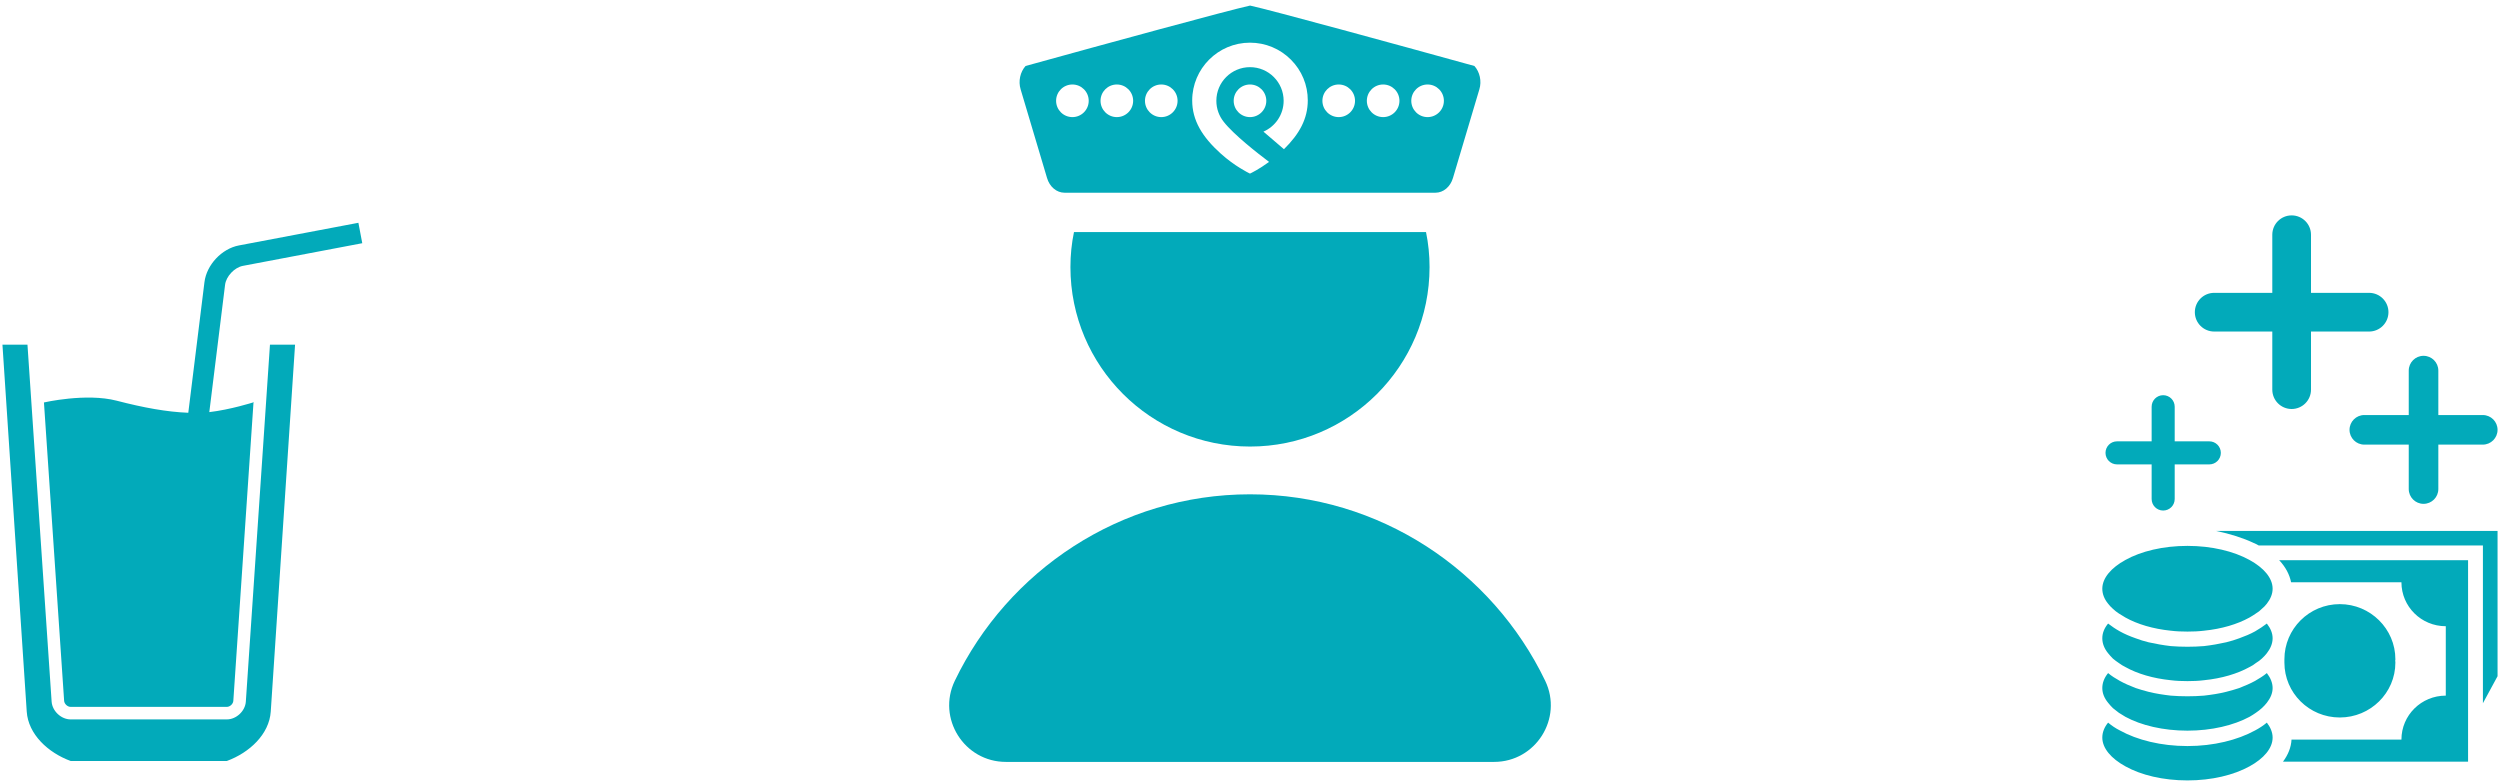 <svg xmlns="http://www.w3.org/2000/svg" width="408" height="128" viewBox="0 0 408 128">
  <g fill="#02AABA" fill-rule="evenodd">
    <path d="M36.733 46.473C36.905 45.096 38.26 43.657 39.625 43.392L59.121 39.692 58.49 36.359 38.994 40.054C36.187 40.583 33.71 43.223 33.365 46.058L30.729 67.364C27.219 67.227 23.471 66.543 19.047 65.395 14.058 64.097 7.166 65.682 7.166 65.682L7.166 65.59 10.465 114.365C10.495 114.877 11.016 115.363 11.528 115.363L37.019 115.363C37.531 115.363 38.053 114.882 38.079 114.365L41.377 65.59 41.284 65.682C41.284 65.682 37.624 66.852 34.158 67.258L36.733 46.473zM.399 56.248L4.363 116.14C4.615 119.831 7.829 122.833 11.533 124.193L37.02 124.193C40.72 122.833 43.933 119.831 44.186 116.14L48.155 56.248 44.058 56.248 40.12 114.511C40.018 116.047 38.565 117.407 37.021 117.407L11.529 117.407C9.979 117.407 8.535 116.047 8.425 114.511L4.482 56.248.399 56.248zM386.638 47.792L377.155 47.792 377.155 38.309C377.155 36.565 375.741 35.151 373.997 35.151 372.253 35.151 370.839 36.565 370.839 38.309L370.839 47.792 361.356 47.792C359.612 47.792 358.198 49.206 358.198 50.95 358.198 52.694 359.612 54.108 361.356 54.108L370.839 54.108 370.839 63.591C370.839 65.335 372.253 66.749 373.997 66.749 375.741 66.749 377.155 65.335 377.155 63.591L377.155 54.108 386.638 54.108C388.382 54.108 389.796 52.694 389.796 50.95 389.796 49.206 388.382 47.792 386.638 47.792L386.638 47.792zM405.187 67.734L397.936 67.734 397.936 60.484C397.936 59.15 396.855 58.069 395.522 58.069 394.189 58.069 393.107 59.15 393.107 60.484L393.107 67.734 385.857 67.734C384.524 67.734 383.443 68.815 383.443 70.148 383.443 71.482 384.524 72.563 385.857 72.563L393.107 72.563 393.107 79.813C393.107 81.146 394.189 82.227 395.522 82.227 396.855 82.227 397.936 81.146 397.936 79.813L397.936 72.563 405.187 72.563C406.52 72.563 407.601 71.482 407.601 70.148 407.601 68.815 406.52 67.734 405.187 67.734L405.187 67.734zM360.56 72.027L354.911 72.027 354.911 66.378C354.911 65.339 354.068 64.496 353.029 64.496 351.99 64.496 351.148 65.339 351.148 66.378L351.148 72.027 345.499 72.027C344.46 72.027 343.618 72.869 343.618 73.908 343.618 74.947 344.46 75.789 345.499 75.789L351.148 75.789 351.148 81.439C351.148 82.478 351.99 83.32 353.029 83.32 354.068 83.32 354.911 82.478 354.911 81.439L354.911 75.789 360.56 75.789C361.599 75.789 362.441 74.947 362.441 73.908 362.441 72.869 361.599 72.027 360.56 72.027L360.56 72.027zM381.852 98.594C386.848 98.594 390.925 102.636 390.925 107.589 390.925 107.662 390.925 107.772 390.89 107.845 390.925 107.953 390.925 108.025 390.925 108.136 390.925 113.089 386.848 117.094 381.852 117.094 376.856 117.094 372.815 113.089 372.815 108.136L372.815 107.845 372.815 107.589C372.815 102.636 376.856 98.594 381.852 98.594L381.852 98.594zM404.59 86.65L361.635 86.65 361.671 86.65C363.949 87.124 366.043 87.779 367.806 88.617 368.101 88.725 368.358 88.871 368.615 89.016L404.59 89.016 405.212 89.016 405.212 89.636 405.212 114.763 407.601 110.357 407.601 86.65 404.59 86.65zM359.699 105.441C358.819 105.514 357.907 105.549 356.995 105.549 356.052 105.549 355.14 105.514 354.259 105.441 353.002 105.296 351.807 105.077 350.643 104.821 349.92 104.641 349.198 104.422 348.537 104.166 347.593 103.838 346.745 103.474 345.959 103.037 345.235 102.636 344.606 102.199 344.041 101.763 343.412 102.528 343.097 103.328 343.097 104.166 343.097 105.005 343.412 105.843 344.041 106.605 344.26 106.896 344.544 107.19 344.827 107.481 345.141 107.735 345.456 107.99 345.801 108.209 346.148 108.465 346.494 108.683 346.871 108.864 348.82 109.958 351.399 110.72 354.259 111.011 355.14 111.122 356.052 111.159 356.995 111.159 357.907 111.159 358.819 111.122 359.699 111.011 362.592 110.72 365.139 109.958 367.119 108.864 367.497 108.683 367.843 108.465 368.156 108.209 368.534 107.99 368.849 107.735 369.131 107.481 369.447 107.19 369.729 106.896 369.949 106.605 370.546 105.843 370.892 105.005 370.892 104.166 370.892 103.328 370.546 102.528 369.949 101.763 369.383 102.199 368.723 102.636 368.032 103.037 367.246 103.474 366.365 103.838 365.452 104.166 364.761 104.422 364.069 104.641 363.315 104.821 362.183 105.077 360.956 105.296 359.699 105.441L359.699 105.441zM356.995 113.633C356.052 113.633 355.14 113.598 354.259 113.526 353.002 113.38 351.807 113.197 350.643 112.906 349.92 112.725 349.198 112.507 348.537 112.286 347.593 111.922 346.745 111.558 345.959 111.122 345.235 110.72 344.606 110.321 344.041 109.847 343.412 110.612 343.097 111.45 343.097 112.286 343.097 113.124 343.412 113.927 344.041 114.69 344.26 114.981 344.544 115.274 344.827 115.566 345.141 115.819 345.456 116.075 345.801 116.328 346.148 116.549 346.494 116.767 346.871 116.986 349.417 118.368 353.002 119.244 356.995 119.244 360.956 119.244 364.542 118.368 367.119 116.986 367.497 116.767 367.843 116.549 368.156 116.328 368.534 116.075 368.849 115.819 369.131 115.566 369.447 115.274 369.729 114.981 369.949 114.69 370.546 113.927 370.892 113.124 370.892 112.286 370.892 111.45 370.546 110.612 369.949 109.847 369.383 110.321 368.723 110.72 368.032 111.122 367.246 111.558 366.365 111.922 365.452 112.286 364.761 112.507 364.069 112.725 363.315 112.906 362.183 113.197 360.956 113.38 359.699 113.526 358.819 113.598 357.907 113.633 356.995 113.633L356.995 113.633zM356.995 121.756C352.687 121.756 348.788 120.772 345.959 119.206 345.235 118.842 344.606 118.406 344.041 117.932 343.412 118.697 343.097 119.535 343.097 120.371 343.097 122.119 344.544 123.795 346.871 125.07 349.417 126.49 353.002 127.364 356.995 127.364 360.956 127.364 364.542 126.49 367.119 125.07 369.447 123.795 370.892 122.119 370.892 120.371 370.892 119.535 370.546 118.697 369.949 117.932 369.383 118.406 368.723 118.842 368.032 119.206 365.17 120.772 361.271 121.756 356.995 121.756L356.995 121.756zM367.119 91.385C364.542 89.965 360.956 89.089 356.995 89.089 353.002 89.089 349.417 89.965 346.871 91.385 344.544 92.659 343.097 94.333 343.097 96.082 343.097 96.92 343.412 97.758 344.041 98.521 344.26 98.814 344.544 99.106 344.827 99.359 345.141 99.65 345.456 99.906 345.801 100.124 346.148 100.343 346.494 100.561 346.871 100.779 348.82 101.873 351.399 102.636 354.259 102.929 355.14 103.037 356.052 103.075 356.995 103.075 357.907 103.075 358.819 103.037 359.699 102.929 362.592 102.636 365.139 101.873 367.119 100.779 367.497 100.561 367.843 100.343 368.156 100.124 368.534 99.906 368.849 99.65 369.131 99.359 369.447 99.106 369.729 98.814 369.949 98.521 370.546 97.758 370.892 96.92 370.892 96.082 370.892 94.333 369.447 92.659 367.119 91.385L367.119 91.385zM384.093 124.305L372.583 124.305C373.426 123.176 373.906 121.974 373.978 120.699L384.093 120.699 391.914 120.699C391.914 116.73 395.148 113.526 399.153 113.526L399.153 107.845 399.153 102.199C395.148 102.199 391.914 98.995 391.914 95.026L384.093 95.026 373.906 95.026C373.647 93.751 373.023 92.587 372.031 91.493L371.921 91.42 384.093 91.42 402.789 91.42 402.789 107.845 402.789 124.305 384.093 124.305z"/>
    <g transform="translate(154)">
      <path d="M79.303 43.589C79.303 59.775 66.168 72.877 50.015 72.877 33.83 72.877 20.695 59.775 20.695 43.589 20.695 41.63 20.888 39.735 21.273 37.873L78.725 37.873C79.11 39.735 79.303 41.63 79.303 43.589M89.837 124.343C96.636 124.343 101.122 117.23 98.175 111.104 89.538 93.147 71.167 80.672 50 80.672L50 80.672C28.833 80.672 10.462 93.147 1.824 111.104-1.122 117.23 3.364 124.343 10.163 124.343L89.837 124.343zM78.982 19.112C77.512 19.112 76.321 17.92 76.321 16.451 76.321 14.981 77.512 13.789 78.982 13.789 80.451 13.789 81.643 14.981 81.643 16.451 81.643 17.92 80.451 19.112 78.982 19.112M71.73 19.112C70.26 19.112 69.069 17.92 69.069 16.451 69.069 14.981 70.26 13.789 71.73 13.789 73.199 13.789 74.391 14.981 74.391 16.451 74.391 17.92 73.199 19.112 71.73 19.112M64.478 19.112C63.008 19.112 61.817 17.92 61.817 16.451 61.817 14.981 63.008 13.789 64.478 13.789 65.949 13.789 67.14 14.981 67.14 16.451 67.14 17.92 65.949 19.112 64.478 19.112M49.999 19.112C48.529 19.112 47.338 17.92 47.338 16.451 47.338 14.981 48.529 13.789 49.999 13.789 51.469 13.789 52.66 14.981 52.66 16.451 52.66 17.92 51.469 19.112 49.999 19.112M55.541 24.35L52.193 21.484C54.133 20.638 55.49 18.703 55.49 16.45 55.49 13.418 53.032 10.96 49.999 10.96 46.967 10.96 44.509 13.418 44.509 16.45 44.509 17.744 44.956 18.933 45.705 19.872 47.32 21.952 51.263 25.03 53.111 26.422 51.501 27.607 50.206 28.228 50.135 28.263L49.996 28.328 49.859 28.263C49.764 28.216 47.513 27.128 45.228 25.068 42.181 22.322 40.569 19.638 40.567 16.398L40.567 16.389C40.57 11.192 44.798 6.965 49.995 6.965 52.522 6.965 54.896 7.95 56.681 9.738 58.459 11.518 59.435 13.883 59.43 16.393 59.425 19.361 58.085 21.856 55.541 24.35M35.52 19.112C34.05 19.112 32.859 17.92 32.859 16.451 32.859 14.981 34.05 13.789 35.52 13.789 36.989 13.789 38.181 14.981 38.181 16.451 38.181 17.92 36.989 19.112 35.52 19.112M28.268 19.112C26.798 19.112 25.607 17.92 25.607 16.451 25.607 14.981 26.798 13.789 28.268 13.789 29.738 13.789 30.929 14.981 30.929 16.451 30.929 17.92 29.738 19.112 28.268 19.112M21.017 19.112C19.547 19.112 18.356 17.92 18.356 16.451 18.356 14.981 19.547 13.789 21.017 13.789 22.486 13.789 23.678 14.981 23.678 16.451 23.678 17.92 22.486 19.112 21.017 19.112M86.625 10.769C73.619 7.173 53.419 1.649 50.015.91 46.579 1.649 26.379 7.173 13.373 10.769 12.506 11.733 12.153 13.242 12.57 14.591L16.874 29.042C17.291 30.487 18.447 31.451 19.732 31.451L80.267 31.451C81.551 31.451 82.707 30.487 83.125 29.042L87.428 14.591C87.846 13.242 87.492 11.733 86.625 10.769"/>
    </g>
  </g>
</svg>
